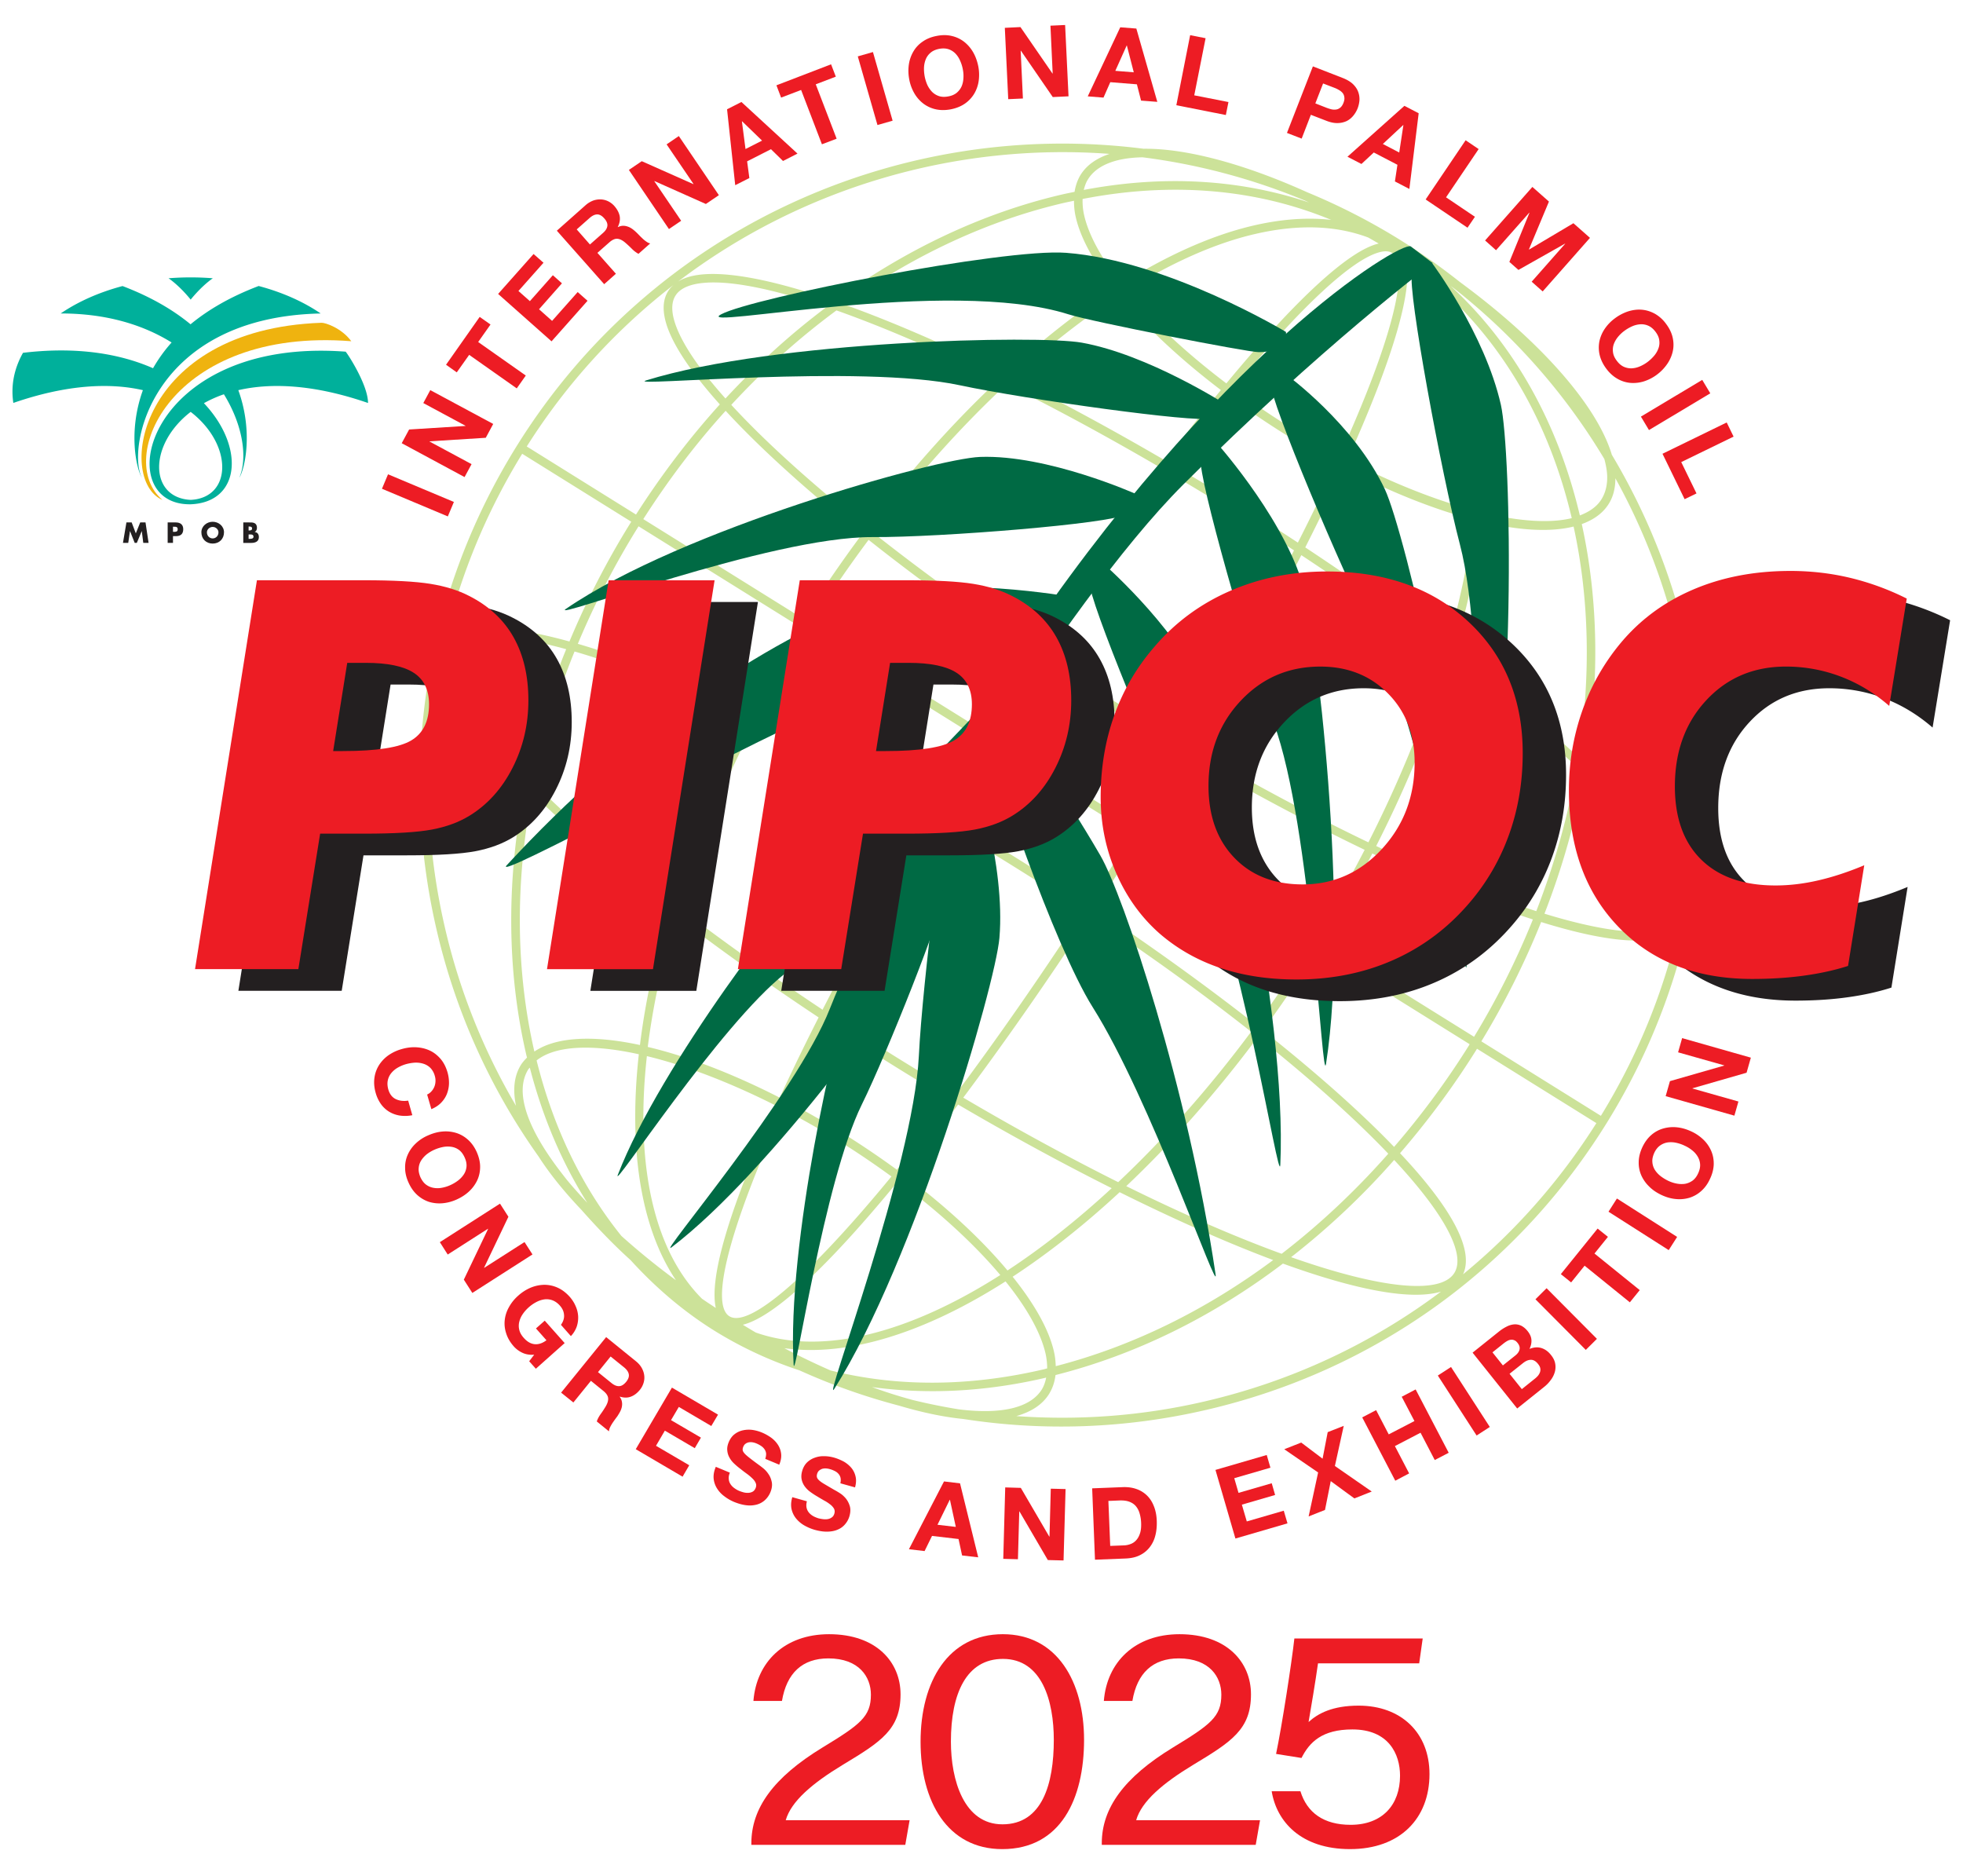 <svg xmlns="http://www.w3.org/2000/svg" xml:space="preserve" style="fill-rule:evenodd;clip-rule:evenodd;stroke-linejoin:round;stroke-miterlimit:2" viewBox="0 0 1324 1265"><path d="M-.942-4.678H10.62v2.539H-.942z" style="fill:#ed1c24" transform="matrix(3.842 1.613 1.613 -3.842 268.79 313.176)"/><path d="m0-1.327 9.103-.572.03-.028-6.837-3.679L3.426-7.7l10.185 5.474L12.406.013 3.31.586l-.014.03 6.809 3.664-1.132 2.093L-1.198.892z" style="fill:#ed1c24;fill-rule:nonzero" transform="translate(275.943 295.193)scale(4.167)"/><path d="M0 6.383-1.737 5.15 3.71-2.593 5.462-1.36 3.464 1.471l7.708 5.427-1.463 2.078-7.701-5.427z" style="fill:#ed1c24;fill-rule:nonzero" transform="translate(308.079 224.53)scale(4.167)"/><path d="m0-14.133 1.609 1.413-4.059 4.571 1.855 1.644 3.717-4.194 1.471 1.31L.884-5.192 2.999-3.31l4.142-4.666 1.594 1.413L2.911 0l-8.649-7.673z" style="fill:#ed1c24;fill-rule:nonzero" transform="translate(359.879 230.207)scale(4.167)"/><path d="M0-11.845a4 4 0 0 1 1.217-.738 3.3 3.3 0 0 1 1.261-.188 3 3 0 0 1 1.174.304c.369.18.711.442.999.768.449.515.738 1.052.856 1.609.101.564.013 1.152-.306 1.774l.015.03c.304-.145.58-.218.848-.218.269 0 .542.05.788.146.261.085.507.23.756.411.231.173.454.369.665.573.131.13.284.283.449.456.173.181.362.354.55.535.196.183.391.326.587.464s.399.234.595.269L8.549-3.963a4.7 4.7 0 0 1-1.072-.819 19 19 0 0 0-1.066-.991c-.462-.399-.891-.6-1.295-.63-.392-.023-.834.181-1.306.602L1.905-4.122 4.897-.738 2.999.948l-7.662-8.657zm2.789 4.52c.442-.384.675-.765.725-1.157.05-.384-.123-.805-.515-1.232-.368-.426-.745-.63-1.129-.63-.392.008-.798.196-1.24.588l-2.078 1.839 2.143 2.44z" style="fill:#ed1c24;fill-rule:nonzero" transform="translate(395.007 187.709)scale(4.167)"/><path d="m0-6.912 8.346 3.709.03-.022-4.355-6.41 1.978-1.348 6.483 9.57L10.374.013 2.058-3.695l-.028.02 4.346 6.406-1.978 1.34-6.483-9.57z" style="fill:#ed1c24;fill-rule:nonzero" transform="translate(432.855 137.518)scale(4.167)"/><path d="m0-13.466 9.076 8.353-2.344 1.195-1.948-1.905L.924-3.86l.361 2.703L-1.004 0l-1.32-12.286zm3.343 6.252L.116-10.336l-.036.023.583 4.46z" style="fill:#ed1c24;fill-rule:nonzero" transform="translate(500.071 124.896)scale(4.167)"/><path d="m0-2.166-.758-1.99 8.845-3.399.768 1.998-3.248 1.24 3.379 8.803-2.38.903-3.368-8.792z" style="fill:#ed1c24;fill-rule:nonzero" transform="translate(526.842 74.853)scale(4.167)"/><path d="M-5.404-7.196H6.155v2.552H-5.404z" style="fill:#ed1c24" transform="matrix(1.148 4.005 4.005 -1.148 613.584 51.412)"/><path d="M0-2.61a5.8 5.8 0 0 1 .738-2.113 4.9 4.9 0 0 1 1.506-1.601c.637-.45 1.39-.748 2.258-.914q1.32-.263 2.45.007a5.15 5.15 0 0 1 1.988.934 5.9 5.9 0 0 1 1.461 1.689c.392.681.668 1.441.838 2.289A7.1 7.1 0 0 1 11.3.071a5.6 5.6 0 0 1-.738 2.073A5.3 5.3 0 0 1 9.056 3.73c-.638.435-1.391.738-2.279.912-.869.16-1.672.16-2.425-.008a5.2 5.2 0 0 1-1.993-.912 5.7 5.7 0 0 1-1.46-1.658A7 7 0 0 1 .07-.176 7.3 7.3 0 0 1 0-2.61M2.997.701c.205.429.467.805.768 1.116.321.32.697.543 1.129.688.437.138.929.151 1.496.043.562-.1 1.014-.303 1.366-.592.351-.299.612-.645.793-1.052.171-.407.261-.848.286-1.317.03-.472 0-.949-.1-1.429a6 6 0 0 0-.447-1.411 3.8 3.8 0 0 0-.763-1.151A2.8 2.8 0 0 0 6.4-5.095c-.431-.136-.934-.158-1.491-.05-.562.11-1.029.311-1.375.61a2.7 2.7 0 0 0-.783 1.049 4 4 0 0 0-.296 1.348c-.02.492.02.984.115 1.486.095.476.241.926.427 1.353" style="fill:#ed1c24;fill-rule:nonzero" transform="translate(612.996 54.396)scale(4.167)"/><path d="M0-11.335 5.186-3.81h.03l-.361-7.751 2.374-.108.552 11.541-2.55.12L.07-7.51H.035L.397.226l-2.375.108-.552-11.546z" style="fill:#ed1c24;fill-rule:nonzero" transform="translate(688.276 65.493)scale(4.167)"/><path d="M0-11.662 3.394.203.763-.001.09-2.636l-4.307-.346-1.099 2.497-2.55-.203 5.261-11.177zm-.416 7.083-1.12-4.345h-.025l-1.842 4.106z" style="fill:#ed1c24;fill-rule:nonzero" transform="translate(766.438 67.85)scale(4.167)"/><path d="m0-11.94-1.837 9.244L3.7-1.609 3.278.492l-8.012-1.586L-2.5-12.432z" style="fill:#ed1c24;fill-rule:nonzero" transform="translate(813.146 75.524)scale(4.167)"/><path d="M0-7.911q1.01.401 1.612.964c.391.384.677.788.843 1.225.171.441.241.888.226 1.36a4.7 4.7 0 0 1-.302 1.363c-.17.419-.401.826-.702 1.187a3.3 3.3 0 0 1-1.075.864 3.6 3.6 0 0 1-1.455.323c-.552.015-1.16-.107-1.843-.376l-2.49-.962-1.49 3.853-2.38-.921 4.197-10.77zm-2.621 4.824c.267.1.538.181.804.246.266.05.522.058.763.015.231-.035.446-.146.647-.311.196-.166.367-.422.497-.76.131-.342.186-.638.141-.899a1.35 1.35 0 0 0-.256-.673 2.1 2.1 0 0 0-.583-.487 4.4 4.4 0 0 0-.752-.369l-1.848-.71-1.255 3.225z" style="fill:#ed1c24;fill-rule:nonzero" transform="translate(905.763 85.603)scale(4.167)"/><path d="M0-11.049-1.506 1.202-3.845-.015l.406-2.696-3.825-1.991-1.998 1.861-2.264-1.173 9.216-8.237zm-3.147 6.353.672-4.433-.03-.015-3.293 3.065z" style="fill:#ed1c24;fill-rule:nonzero" transform="translate(956.863 122.429)scale(4.167)"/><path d="m0-11.303-5.276 7.809L-.602-.342l-1.2 1.767-6.777-4.571 6.471-9.582z" style="fill:#ed1c24;fill-rule:nonzero" transform="translate(997.313 147.634)scale(4.167)"/><path d="m0-12.176-3.243 7.751.025.015 7.179-4.262 2.68 2.369-7.655 8.672L-2.796.791 2.63-5.354l-.02-.02-7.549 4.26-1.466-1.298 3.247-7.946-.03-.023-5.376 6.079-1.772-1.579 7.655-8.664z" style="fill:#ed1c24;fill-rule:nonzero" transform="translate(1044.73 186.683)scale(4.167)"/><path d="M0-11.315c.753-.231 1.486-.326 2.219-.261.738.065 1.43.284 2.113.66a5.75 5.75 0 0 1 1.797 1.637q.805 1.075 1.059 2.196c.171.753.181 1.483.026 2.208a5.8 5.8 0 0 1-.884 2.044 7.3 7.3 0 0 1-1.687 1.759A7.1 7.1 0 0 1 2.52.023 5.8 5.8 0 0 1 .321.261a5.06 5.06 0 0 1-2.073-.666c-.673-.384-1.275-.921-1.812-1.646-.527-.708-.874-1.433-1.059-2.186a5.3 5.3 0 0 1-.051-2.196 5.7 5.7 0 0 1 .859-2.036 6.9 6.9 0 0 1 1.656-1.717A7.5 7.5 0 0 1 0-11.315m-1.672 4.151a4 4 0 0 0-.673 1.172c-.145.415-.18.856-.12 1.306.06.457.261.913.612 1.368.332.456.719.783 1.13.971.412.181.838.269 1.29.253a3.8 3.8 0 0 0 1.315-.311 6 6 0 0 0 1.235-.71 6.7 6.7 0 0 0 1.084-1.021q.461-.554.688-1.196c.156-.413.196-.855.131-1.302-.05-.457-.262-.914-.603-1.371-.346-.456-.723-.782-1.144-.971a2.73 2.73 0 0 0-1.285-.246 3.9 3.9 0 0 0-1.351.327 6.6 6.6 0 0 0-1.275.745 5.6 5.6 0 0 0-1.034.986" style="fill:#ed1c24;fill-rule:nonzero" transform="translate(1098.213 257.13)scale(4.167)"/><path d="M-11.397-3.143H.172v2.538h-11.569z" style="fill:#ed1c24" transform="scale(-4.167 4.167)rotate(30.907 -260.349 -448.546)"/><path d="m0-7.839-8.473 4.124 2.47 5.07-1.923.934-3.579-7.352 10.391-5.065z" style="fill:#ed1c24;fill-rule:nonzero" transform="translate(1169.263 327.127)scale(4.167)"/><path d="M0 3.192c.201-.211.346-.447.469-.718a2.6 2.6 0 0 0 .196-.853 2.6 2.6 0 0 0-.1-.914 2.97 2.97 0 0 0-.71-1.31 2.76 2.76 0 0 0-1.13-.683 4 4 0 0 0-1.378-.18c-.477.03-.971.11-1.456.245a5.9 5.9 0 0 0-1.31.553 3.8 3.8 0 0 0-1.044.863 2.7 2.7 0 0 0-.58 1.18c-.1.441-.08.939.073 1.491.218.748.61 1.27 1.187 1.556.58.286 1.248.376 2.031.256l.672 2.36a5.9 5.9 0 0 1-2.02.06 4.8 4.8 0 0 1-1.724-.618 4.55 4.55 0 0 1-1.333-1.24 5.8 5.8 0 0 1-.848-1.792c-.247-.848-.312-1.661-.212-2.42a5.1 5.1 0 0 1 .733-2.073A5.7 5.7 0 0 1-6.97-2.641 7 7 0 0 1-4.811-3.66c.833-.241 1.636-.341 2.419-.291s1.506.226 2.174.542c.66.311 1.232.778 1.739 1.366.492.592.853 1.309 1.1 2.163.175.617.245 1.22.233 1.812a5 5 0 0 1-.349 1.687c-.216.532-.53.998-.949 1.426-.411.421-.948.762-1.556 1.013l-.683-2.364A2 2 0 0 0 0 3.192" style="fill:#ed1c24;fill-rule:nonzero" transform="translate(290.94 722.784)scale(4.167)"/><path d="M0-11.606a5.8 5.8 0 0 1 2.224.231q1.053.33 1.912 1.104c.58.518 1.044 1.18 1.406 1.983.361.824.55 1.621.55 2.385 0 .768-.151 1.49-.45 2.148a5.8 5.8 0 0 1-1.317 1.818C3.76-1.4 3.08-.959 2.289-.602A7 7 0 0 1-.02.005a5.8 5.8 0 0 1-2.189-.236 5.35 5.35 0 0 1-1.89-1.119c-.56-.512-1.029-1.17-1.398-1.998-.364-.798-.552-1.591-.552-2.359a4.94 4.94 0 0 1 .429-2.159 5.6 5.6 0 0 1 1.28-1.797 6.7 6.7 0 0 1 1.993-1.311c.791-.351 1.571-.567 2.347-.632m-2.542 3.679a4.3 4.3 0 0 0-.912 1.01 2.7 2.7 0 0 0-.399 1.245c-.042.457.066.943.281 1.46.249.522.538.924.914 1.2a2.8 2.8 0 0 0 1.195.517Q-.8-2.372-.116-2.5a5.8 5.8 0 0 0 1.371-.426 6.4 6.4 0 0 0 1.273-.754 4.1 4.1 0 0 0 .943-1.014c.239-.376.377-.798.419-1.249.031-.462-.065-.949-.304-1.466-.233-.518-.529-.924-.89-1.2a2.74 2.74 0 0 0-1.21-.517 4.1 4.1 0 0 0-1.375.02 6.6 6.6 0 0 0-1.421.446c-.45.196-.856.443-1.232.733" style="fill:#ed1c24;fill-rule:nonzero" transform="translate(298.45 811.488)scale(4.167)"/><path d="m0-10.206-3.941 8.248.015.025L2.608-6.11l1.29 2.003-9.736 6.23-1.376-2.148 3.926-8.213-.015-.031-6.519 4.177-1.275-2.003 9.736-6.234z" style="fill:#ed1c24;fill-rule:nonzero" transform="translate(342.907 863.134)scale(4.167)"/><path d="M0 8.412a4.3 4.3 0 0 1-1.376-1.014c-.587-.658-1.001-1.36-1.232-2.088q-.368-1.092-.246-2.184a5.4 5.4 0 0 1 .681-2.093A6.8 6.8 0 0 1-.675-.825a7.2 7.2 0 0 1 2.051-1.31 6 6 0 0 1 2.188-.451 5.2 5.2 0 0 1 2.159.472c.71.321 1.348.813 1.94 1.47.392.452.71.934.941 1.471a4.7 4.7 0 0 1 .422 1.651 4.6 4.6 0 0 1-.218 1.672 4.3 4.3 0 0 1-.957 1.566L6.245 3.894c.376-.532.55-1.074.499-1.616-.037-.547-.268-1.045-.675-1.501C5.692.35 5.274.069 4.847-.087a2.7 2.7 0 0 0-1.313-.135c-.442.065-.868.21-1.303.442a6 6 0 0 0-1.217.853 5.8 5.8 0 0 0-.941 1.064 3.7 3.7 0 0 0-.565 1.225 2.7 2.7 0 0 0-.015 1.32q.15.67.723 1.31c.552.633 1.145.969 1.769 1.03.63.06 1.261-.146 1.913-.633L2.201 4.477l1.421-1.26 3.223 3.629-4.664 4.152-1.079-1.21.811-1.064C1.172 8.784.535 8.668 0 8.412" style="fill:#ed1c24;fill-rule:nonzero" transform="translate(352.329 877.276)scale(4.167)"/><path d="M0-7.409q.6.49.929 1.079c.216.392.354.799.399 1.205q.075.626-.111 1.215a3.3 3.3 0 0 1-.592 1.114c-.429.523-.913.899-1.443 1.095q-.804.317-1.802 0l-.015.03c.18.266.303.537.346.798.053.261.045.532 0 .803a3 3 0 0 1-.288.803c-.139.267-.297.512-.45.753q-.173.227-.391.527-.216.295-.435.628a6 6 0 0 0-.361.648 1.8 1.8 0 0 0-.168.632l-1.97-1.601c.122-.377.326-.768.625-1.19.296-.402.557-.808.803-1.215.311-.527.449-.984.406-1.385-.045-.392-.306-.788-.813-1.185l-1.97-1.601-2.839 3.504-1.986-1.592 7.289-8.986zM-3.99-3.91c.456.372.87.537 1.259.517.392-.01.768-.256 1.14-.703.346-.436.492-.843.419-1.224-.065-.377-.319-.754-.776-1.125l-2.166-1.747-2.043 2.53z" style="fill:#ed1c24;fill-rule:nonzero" transform="translate(428.988 948.988)scale(4.167)"/><path d="m0-5.663-1.09 1.838-5.255-3.088-1.263 2.139 4.842 2.831-.999 1.707-4.842-2.837-1.433 2.45 5.381 3.153-1.079 1.847-7.578-4.448 5.854-9.969z" style="fill:#ed1c24;fill-rule:nonzero" transform="translate(484.292 977.667)scale(4.167)"/><path d="M0 3.625q.023.453.256.823c.151.246.352.467.613.658.261.195.547.366.843.487.216.085.447.16.703.231.251.06.497.09.753.075q.378-.016.703-.191c.21-.115.361-.311.476-.577.116-.286.131-.567.016-.818-.101-.256-.282-.502-.538-.748a8 8 0 0 0-.873-.738 21 21 0 0 1-1.029-.783 11 11 0 0 1-1.014-.849A3.8 3.8 0 0 1 .126.211 2.8 2.8 0 0 1-.236-.954c-.05-.421.036-.873.236-1.355.231-.552.553-.989.944-1.285a3.3 3.3 0 0 1 1.346-.627 4.5 4.5 0 0 1 1.535-.066 6.4 6.4 0 0 1 1.516.412 7.6 7.6 0 0 1 1.527.848 4.4 4.4 0 0 1 1.114 1.18c.276.442.452.934.502 1.466s-.05 1.104-.311 1.722L5.913.397c.101-.321.151-.623.131-.883a1.5 1.5 0 0 0-.261-.678 2 2 0 0 0-.537-.522 4.6 4.6 0 0 0-.768-.412 3 3 0 0 0-.592-.176 1.8 1.8 0 0 0-.613-.009c-.201.04-.376.105-.532.22-.161.101-.291.266-.391.508-.081.2-.116.381-.091.546.025.171.131.352.321.563.191.205.472.447.834.728.371.291.848.652 1.455 1.094.176.126.422.311.739.567.305.251.587.562.833.939.261.371.427.813.527 1.3.09.482.015 1.034-.231 1.627a3.6 3.6 0 0 1-.853 1.24 3.2 3.2 0 0 1-1.296.733 4.4 4.4 0 0 1-1.691.13Q1.962 7.814.869 7.37a7 7 0 0 1-1.612-.939 4.5 4.5 0 0 1-1.185-1.295 3.64 3.64 0 0 1-.521-1.601c-.04-.578.075-1.195.356-1.848l2.274.944q-.226.542-.181.994" style="fill:#ed1c24;fill-rule:nonzero" transform="translate(491.525 982.226)scale(4.167)"/><path d="M0 4.402c.06.296.18.567.361.783.176.226.407.421.683.587.276.161.582.282.899.382.225.05.461.1.722.13q.393.054.764-.005c.245-.045.471-.13.657-.276.206-.135.341-.346.422-.633.085-.3.055-.577-.081-.817a2.4 2.4 0 0 0-.632-.673 6 6 0 0 0-.969-.623c-.361-.211-.738-.426-1.099-.652a12 12 0 0 1-1.12-.733A4 4 0 0 1-.286.988 2.9 2.9 0 0 1-.783-.116c-.091-.406-.071-.874.075-1.386q.242-.85.783-1.385a3.4 3.4 0 0 1 1.26-.773 4 4 0 0 1 1.506-.246c.552 0 1.059.08 1.566.216.578.16 1.115.391 1.622.657a4.7 4.7 0 0 1 1.245 1.039c.331.412.552.869.667 1.396.121.522.086 1.105-.09 1.742L5.477.481c.075-.336.08-.627.029-.883a1.5 1.5 0 0 0-.331-.643 1.85 1.85 0 0 0-.612-.461 4 4 0 0 0-.808-.312 2.8 2.8 0 0 0-.608-.105 1.8 1.8 0 0 0-.597.06 1.7 1.7 0 0 0-.507.281q-.226.19-.331.552c-.061.216-.066.407-.016.563.046.16.176.326.377.506.216.191.522.402.928.633.392.231.914.542 1.562.914.191.1.467.261.798.471.341.207.653.483.959.829.286.341.517.758.663 1.225.16.471.145 1.024-.025 1.651a3.5 3.5 0 0 1-.699 1.325 3.06 3.06 0 0 1-1.199.884c-.472.211-1.029.321-1.662.336-.622.016-1.31-.085-2.078-.296a7.7 7.7 0 0 1-1.712-.728 4.8 4.8 0 0 1-1.33-1.144 3.7 3.7 0 0 1-.713-1.526c-.115-.572-.07-1.205.131-1.883l2.364.663c-.101.381-.116.718-.06 1.009" style="fill:#ed1c24;fill-rule:nonzero" transform="translate(543.988 998.36)scale(4.167)"/><path d="M0-11.661 2.942.311.332.01l-.573-2.66-4.292-.502-1.205 2.45-2.534-.297 5.677-10.973zm-.683 7.048-.948-4.382h-.036l-1.982 4.036z" style="fill:#ed1c24;fill-rule:nonzero" transform="translate(647.521 1048.993)scale(4.167)"/><path d="m0 11.3 2.374.065.216-7.741h.03l4.594 7.872 2.544.065.327-11.556-2.394-.06-.207 7.751h-.04L2.841-.186.316-.261z" style="fill:#ed1c24;fill-rule:nonzero" transform="translate(676.68 1004.23)scale(4.167)"/><path d="M0-11.721c.753-.025 1.446.06 2.098.276a4.6 4.6 0 0 1 1.712.999c.492.457.884 1.029 1.17 1.742.291.692.467 1.526.497 2.485.025.838-.045 1.621-.236 2.339a5 5 0 0 1-.904 1.883A4.5 4.5 0 0 1 2.751-.708c-.637.327-1.406.497-2.289.537l-4.985.196-.456-11.55zm.201 9.427A3.3 3.3 0 0 0 1.26-2.52c.346-.13.653-.341.898-.622.262-.291.463-.658.608-1.11.146-.441.201-.989.181-1.621a6.1 6.1 0 0 0-.241-1.571 3.15 3.15 0 0 0-.608-1.19c-.265-.316-.622-.557-1.059-.723q-.645-.238-1.576-.206l-1.817.075.296 7.28z" style="fill:#ed1c24;fill-rule:nonzero" transform="translate(757.392 1051.793)scale(4.167)"/><path d="m0-13.519.598 2.058-5.854 1.697.688 2.374L.809-8.946l.547 1.898-5.382 1.566.798 2.716 5.984-1.737.603 2.048L-5.07 0l-3.228-11.104z" style="fill:#ed1c24;fill-rule:nonzero" transform="translate(854.384 1037.613)scale(4.167)"/><path d="m0-7.088 2.746-1.079 3.458 2.61.829-4.297 2.595-1.019-1.431 6.496 5.964 4.136L11.35.873 7.525-1.928l-.929 4.664-2.65 1.049 1.536-7.113z" style="fill:#ed1c24;fill-rule:nonzero" transform="translate(866.2 1006.93)scale(4.167)"/><path d="m0-8.077 2.043 3.925L6.204-6.31l-2.058-3.931L6.4-11.425l5.351 10.25L9.493 0l-2.3-4.418-4.151 2.159 2.304 4.422-2.244 1.185-5.351-10.25z" style="fill:#ed1c24;fill-rule:nonzero" transform="translate(928.155 984.676)scale(4.167)"/><path d="M-3.71-6.817H7.85v2.546H-3.71z" style="fill:#ed1c24" transform="scale(4.167 -4.167)rotate(-57.104 -83.799 -331.984)"/><path d="M0-11.224a6.8 6.8 0 0 1 1.275-.823 3.2 3.2 0 0 1 1.205-.357c.391-.03.783.05 1.144.216.362.186.723.472 1.055.899.361.456.567.923.597 1.385.035.472-.065.964-.321 1.476.682-.271 1.32-.331 1.913-.151q.902.272 1.57 1.125c.372.456.603.919.684 1.39a3 3 0 0 1-.066 1.391c-.13.447-.346.883-.652 1.28a5.5 5.5 0 0 1-1.059 1.104L2.972 1.21l-7.218-9.036zm2.676 3.855c.351-.281.587-.592.672-.949.086-.346-.014-.718-.321-1.094-.17-.211-.336-.356-.532-.422a1 1 0 0 0-.552-.08c-.191.025-.377.08-.567.191-.186.1-.367.226-.547.361l-1.858 1.486L.658-5.762zm3.172 3.745a3.4 3.4 0 0 0 .512-.497 1.9 1.9 0 0 0 .312-.568 1.2 1.2 0 0 0 .035-.622c-.04-.215-.156-.436-.347-.672-.361-.467-.768-.698-1.179-.683-.427.005-.838.186-1.275.537L1.737-4.407l1.988 2.485z" style="fill:#ed1c24;fill-rule:nonzero" transform="translate(1010.922 944.872)scale(4.167)"/><path d="M-2.604-6.261H8.953v2.539H-2.604z" style="fill:#ed1c24" transform="matrix(2.938 2.954 2.954 -2.938 1061.776 865.559)"/><path d="m0 5.492-1.667-1.341 5.954-7.374 1.667 1.341L3.78.818l7.324 5.919-1.601 1.978-7.325-5.929z" style="fill:#ed1c24;fill-rule:nonzero" transform="translate(1059.697 842.005)scale(4.167)"/><path d="M-1.588-5.444h11.56v2.534h-11.56z" style="fill:#ed1c24" transform="scale(4.167 -4.167)rotate(-32.531 -197.364 -549.668)"/><path d="M0 7.575a5.8 5.8 0 0 1-1.285-1.827 5.1 5.1 0 0 1-.412-2.174c.015-.768.216-1.556.583-2.354Q-.534-.006.331-.758a5 5 0 0 1 1.933-1.059 5.8 5.8 0 0 1 2.224-.196c.783.08 1.561.307 2.334.668A7 7 0 0 1 8.8.01a5.65 5.65 0 0 1 1.245 1.818c.286.667.416 1.385.401 2.153-.025.758-.22 1.551-.612 2.369q-.543 1.188-1.426 1.963a5.1 5.1 0 0 1-1.902 1.079 5.7 5.7 0 0 1-2.204.201c-.763-.065-1.531-.291-2.289-.642C1.225 8.579.547 8.132 0 7.575m4.447-.482c.457.091.914.101 1.346.04.437-.075.843-.25 1.22-.512.361-.266.672-.658.908-1.179.241-.523.352-1.004.322-1.456a2.8 2.8 0 0 0-.392-1.26 3.6 3.6 0 0 0-.883-1.004A5.4 5.4 0 0 0 5.753.969 6 6 0 0 0 4.347.487a3.9 3.9 0 0 0-1.38-.05 2.84 2.84 0 0 0-1.22.507c-.371.271-.678.652-.924 1.174-.231.523-.346 1.01-.311 1.461q.039.686.387 1.265c.235.382.546.723.923 1.024.392.302.808.563 1.265.779q.662.317 1.36.446" style="fill:#ed1c24;fill-rule:nonzero" transform="translate(1112.343 768.671)scale(4.167)"/><path d="m0 1.376 8.78-2.52.015-.03L1.32-3.287l.653-2.3 11.124 3.163-.693 2.439-8.749 2.516-.016.034 7.445 2.109-.653 2.289L-.693 3.805z" style="fill:#ed1c24;fill-rule:nonzero" transform="translate(1126.338 723.409)scale(4.167)"/><path d="M0-43.696a104.3 104.3 0 0 0-12.073-29.931c-2.344-7.861-11.375-18.235-24.557-27.933a105 105 0 0 0-9.599-6.772 103 103 0 0 0-15.154-7.781c-10.136-4.578-19.568-7.121-26.47-7.04-39.03-4.985-79.28 12.509-101.423 48.025-14.67 23.536-19.291 51.381-13.019 78.393a103.5 103.5 0 0 0 16.488 36.661c1.767 2.755 4.102 5.662 6.925 8.629 2.523 2.841 5.143 5.602 7.977 8.157 3.991 4.382 8.481 8.253 13.551 11.415a64.2 64.2 0 0 0 13.81 6.441 101.7 101.7 0 0 0 16.094 5.703c3.774 1.119 7.273 1.852 10.391 2.158 12.941 2.013 26.269 1.571 39.406-1.486 27.012-6.274 49.968-22.695 64.641-46.238C1.661 11.171 6.28-16.674 0-43.696M-12.575-65.68c.753-1.188 1.074-2.593 1.08-4.137A102.4 102.4 0 0 1-1.361-43.384C1.812-29.731 2.153-15.871-.201-2.477c-1.235-5.04-7.013-12.43-16.084-21.064 2.259-13.519 2.013-26.761-.652-38.867 1.922-.695 3.429-1.767 4.362-3.272M-117.752 80.873a98 98 0 0 1-7.425-1.501 79 79 0 0 1-6.646-2.108c8.88 1.224 18.268.773 27.946-1.471.085-.02.16-.05.246-.07-.135.703-.356 1.36-.708 1.932-1.928 3.087-6.827 4.041-13.413 3.218m13.554-6.44c-12.053 2.795-23.659 2.816-34.351.135a113 113 0 0 1-7.46-3.594c10.316 1.446 22.821-2.535 35.802-10.813 3.388 4.207 5.662 8.207 6.461 11.626.2.883.276 1.687.276 2.455-.247.065-.482.14-.728.191m-76.908-30.577a67 67 0 0 1-1.071-1.37 54 54 0 0 1-1.499-2.039c-2.984-4.251-4.688-8.126-4.688-11.194 0-1.275.298-2.419.905-3.408.066-.106.174-.181.247-.282 2.085 8.078 5.215 15.392 9.301 21.872a86 86 0 0 1-3.026-3.378c-.046-.07-.111-.136-.169-.201M-33.814-88.107c-.949-4.086-2.35-7.643-4.142-10.715 9.634 9.314 16.14 21.588 19.397 35.453-3.549.868-8.533.527-14.372-.886.964-8.83.723-16.934-.883-23.852m15.552 26.098c2.545 11.637 2.831 24.342.777 37.328-5.637-5.271-12.449-10.983-20.154-16.877 2.173-7.353 3.729-14.489 4.563-21.219 5.969 1.421 11.064 1.71 14.814.768m-20.557 19.543c-6.993-5.301-14.678-10.748-22.876-16.167 2.279-4.513 4.373-8.822 6.235-12.878 7.52 3.925 14.709 6.756 21.024 8.401-.799 6.543-2.289 13.491-4.383 20.644M-136.3 36.336a148 148 0 0 0-9.288-5.311 402 402 0 0 1 6.23-12.855 557 557 0 0 0 10.562 6.776 430 430 0 0 0 9.769 5.919 368 368 0 0 1-8.77 11.224 146 146 0 0 0-8.503-5.753m7.625 6.843c-13.379 16.294-23.087 24.587-26.234 22.624-3.153-1.963.005-14.311 8.724-33.488a137 137 0 0 1 9.146 5.206 140 140 0 0 1 8.364 5.658m20.521-51.359a467 467 0 0 0-12.429-7.475 769 769 0 0 1 6.997-11.49l23.9 14.904a701 701 0 0 1-7.208 11.3 477 477 0 0 0-11.26-7.239M-97.647.223c-7.239 11.084-14.156 20.978-20.547 29.527a516 516 0 0 1-9.869-5.984 464 464 0 0 1-10.657-6.847c4.854-9.467 10.677-20.029 17.429-31.369 4.086 2.38 8.237 4.849 12.399 7.45A458 458 0 0 1-97.647.223m-15.206-28.548a695 695 0 0 1 7.615-11.907c3.941 2.63 8.002 5.25 12.169 7.846a463 463 0 0 0 11.445 6.908 636 636 0 0 1-7.319 12.047zm20.522-5.246a503 503 0 0 1-12.153-7.821c7.053-10.75 14.02-20.712 20.556-29.431a495 495 0 0 1 10.763 6.495 469 469 0 0 1 9.648 6.175c-4.96 9.718-10.833 20.391-17.399 31.49a545 545 0 0 1-11.415-6.908m-13.313-8.599c-9.477-6.35-18.232-12.703-25.918-18.782 6.792-9.026 14.066-17.153 21.51-24.093 7.912 3.933 16.285 8.469 24.899 13.496-6.495 8.692-13.428 18.609-20.491 29.379m-.763 1.16a743 743 0 0 0-7.625 11.947l-27.65-17.228a209 209 0 0 1 9.307-13.566c7.706 6.114 16.486 12.487 25.968 18.847m-8.363 13.127a681 681 0 0 0-7.008 11.535c-9.924-5.737-19.537-10.818-28.448-15.054a213 213 0 0 1 7.801-13.705zm-7.711 12.72c-6.33 10.708-12.248 21.395-17.344 31.355-8.398-5.582-16.239-11.16-23.307-16.576 2.977-9.618 7.083-19.668 12.284-29.808 8.865 4.236 18.458 9.301 28.367 15.029m-17.981 32.6a383 383 0 0 0-6.3 12.986c-7.691-3.926-14.995-6.706-21.355-8.207.841-6.677 2.362-13.8 4.571-21.205 7.02 5.387 14.786 10.919 23.084 16.426m22.58 14.105c8.353 4.895 16.771 9.478 24.858 13.534-5.622 5.196-11.29 9.658-16.867 13.318-4.257-5.096-10.024-10.442-16.836-15.526 2.856-3.514 5.817-7.3 8.845-11.326m.833-1.119c6.716-8.981 13.724-19.02 20.546-29.447 9.779 6.501 18.499 12.821 26.048 18.78-6.852 9.211-14.14 17.399-21.515 24.346-7.79-3.9-16.209-8.453-25.079-13.679M-95.735-.168a721 721 0 0 0 7.234-11.34l27.655 17.223a216 216 0 0 1-8.795 12.946c-7.957-6.245-16.842-12.65-26.094-18.829m7.977-12.525a696 696 0 0 0 7.349-12.083c9.593 5.567 19.227 10.708 28.328 15.09a209 209 0 0 1-8.042 14.221zm8.047-13.268c6.576-11.114 12.439-21.731 17.379-31.419 8.298 5.484 16.058 10.983 23.102 16.33-2.967 9.809-7.088 19.999-12.244 30.154-8.649-4.152-18.142-9.186-28.237-15.065m16.821-33.447a530 530 0 0 0-9.532-6.107A506 506 0 0 0-83.09-71.94a364 364 0 0 1 8.871-11.315 137 137 0 0 0 9.302 6.345 149 149 0 0 0 8.212 4.739 372 372 0 0 1-6.185 12.763m-21.414-13.255c-8.514-4.97-16.812-9.47-24.658-13.373 5.708-5.223 11.491-9.759 17.213-13.431 4.112 5.02 9.749 10.316 16.4 15.366a353 353 0 0 0-8.955 11.438m-25.993-14.026c-9.518-4.693-18.313-8.496-25.974-11.242 11.054-7.911 23.107-13.584 35.567-16.473.521-.123 1.059-.218 1.576-.334 0 .864.075 1.755.301 2.711.788 3.396 2.967 7.324 6.204 11.458-5.878 3.797-11.821 8.483-17.674 13.88m-1.085.991c-7.359 6.898-14.552 14.967-21.269 23.878-9.031-7.209-16.531-13.988-21.947-19.884 5.286-5.723 10.994-10.838 17.022-15.286 7.651 2.703 16.551 6.541 26.194 11.292m-44.16 2.965c-4.694-5.259-7.635-9.759-8.423-13.12-.326-1.448-.226-2.635.326-3.514.535-.876 1.556-1.491 2.997-1.832 4.302-.992 11.832.399 21.455 3.667-5.778 4.329-11.255 9.299-16.355 14.799m.03 1.993c5.492 5.968 13.012 12.786 22.043 20.007a216 216 0 0 0-9.398 13.704l-25.975-16.182c4.028-6.303 8.476-12.186 13.33-17.529m11.908 34.891a212 212 0 0 0-7.882 13.86c-10.597-4.985-20.137-8.761-27.953-11.039a132 132 0 0 1 9.744-18.88c.027-.043.057-.086.085-.143zm-8.504 15.074c-5.131 10.02-9.207 19.974-12.168 29.512-8.811-6.812-16.373-13.317-22.226-19.151 1.478-7.163 3.664-14.326 6.534-21.374 7.737 2.243 17.24 6.008 27.86 11.013m-35.554 9.197c-6.794-6.918-11.061-12.786-12.025-16.938-.331-1.455-.231-2.63.319-3.513.545-.879 1.551-1.491 2.999-1.833 3.288-.763 8.492-.1 15.048 1.702a123 123 0 0 0-6.341 20.582m.841 2.716c5.911 5.828 13.423 12.283 22.13 19-2.289 7.59-3.847 14.894-4.693 21.766-7.563-1.626-13.584-1.33-17.088 1.059-3.049-13.287-3.102-27.534-.349-41.825m14.437 71.669c-6.352-7.886-11.003-17.45-13.727-28.408 3.058-2.43 9.011-2.66 16.546-.999-1.674 15.145.246 27.996 6.004 36.57a117 117 0 0 1-8.823-7.163m13.047 10.165c-7.984-7.977-10.823-22.082-8.925-39.271 6.229 1.501 13.428 4.247 20.908 8.027-6.983 15.341-10.914 27.419-9.754 32.73-.753-.492-1.506-.989-2.229-1.486m6.606 4.207c5.281-1.3 14.402-10.16 25.12-23.232 6.696 4.984 12.374 10.225 16.556 15.185-14.774 9.412-28.825 13.092-39.577 9.307-.693-.402-1.406-.838-2.099-1.26m50.345 4.282c-.823-3.555-3.173-7.701-6.671-12.053 5.742-3.77 11.56-8.338 17.318-13.684 8.875 4.412 17.329 8.162 24.854 10.983-10.898 8.113-22.836 13.981-35.195 17.174-.03-.769-.1-1.567-.306-2.42m11.716-26.716c7.32-6.918 14.508-15.03 21.3-24.136 8.709 6.927 15.808 13.323 21.114 18.885-5.337 6.049-11.129 11.48-17.259 16.199-7.299-2.655-15.762-6.305-25.155-10.948m22.113-25.215a215 215 0 0 0 8.89-13.082l24.578 15.325q-.046.07-.086.161a133 133 0 0 1-12.143 16.46c-5.572-5.797-12.871-12.238-21.239-18.864m9.618-14.257a211 211 0 0 0 8.102-14.366c9.513 4.527 18.383 8.217 25.988 10.677a131 131 0 0 1-9.522 18.99zm8.725-15.577c5.1-10.039 9.187-20.12 12.153-29.848 7.811 5.984 14.678 11.747 20.291 17.038-1.341 7.755-3.514 15.597-6.531 23.352-7.269-2.324-16.024-5.843-25.913-10.542m33.638-11.661C-8.042-13.772-2.63-6.78-1.526-2.041c.337 1.446.231 2.626-.311 3.504C-3.76 4.54-11.335 4.214-22.976.65c2.917-7.51 5.055-15.095 6.4-22.615m-20.742-78.355a101.5 101.5 0 0 1 24.035 27.38c.281 1.057.462 2.066.462 2.985 0 1.34-.306 2.527-.934 3.542-.737 1.189-1.962 2.02-3.494 2.607-3.453-14.638-10.471-27.541-20.912-37.139.291.21.567.414.843.625m-8.037-4.639c.863.602 1.687 1.24 2.5 1.878 3.609 3.767 6.195 8.872 7.686 15.29 1.566 6.732 1.797 14.606.883 23.182-6.22-1.636-13.293-4.413-20.592-8.2 7.038-15.554 10.633-27.173 9.523-32.15m-2.309-1.345c.446.281.768.818.939 1.601 1.089 4.633-2.495 16.016-9.402 31.249a138 138 0 0 1-8.053-4.644 133 133 0 0 1-9.156-6.237c10.587-12.843 19.196-21.035 23.825-22.115.783-.181 1.405-.13 1.847.146m-2.128-1.501h-.046c-4.919 1.144-13.754 9.467-24.627 22.625-6.536-4.95-12.083-10.121-16.114-15.018 7.143-4.455 14.171-7.635 20.777-9.163 6.923-1.602 13.037-1.399 18.278.565.587.318 1.149.66 1.732.991m-20.321-2.912c-6.787 1.579-13.996 4.847-21.334 9.433-3.153-4.006-5.267-7.796-6.024-11.054a10.2 10.2 0 0 1-.262-2.689c14.383-2.803 28.067-1.651 40.23 3.384-3.865-.429-8.077-.13-12.61.926m-17.916-11.054a101.7 101.7 0 0 1 26.309 7.018c.206.096.417.191.623.291-11.21-3.759-23.554-4.477-36.45-2.027.161-.618.357-1.211.683-1.717.939-1.521 2.635-2.573 4.995-3.13 1.159-.269 2.444-.407 3.84-.435m-5.346-.552c-2.114.711-3.71 1.828-4.679 3.384-.507.826-.818 1.754-.984 2.76-.653.139-1.32.262-1.988.42-12.921 2.999-25.416 8.948-36.826 17.256-10.386-3.594-18.488-5.115-23.101-4.049-.884.208-1.637.507-2.267.896 20.007-15.217 44.986-22.514 69.845-20.667m-70.121 20.863c-.55.384-.999.825-1.325 1.355-.761 1.203-.921 2.739-.492 4.571.818 3.529 3.933 8.258 8.858 13.757-4.925 5.447-9.473 11.423-13.567 17.828l-17.682-11.019a101.8 101.8 0 0 1 24.208-26.492M-200.939 2.949c-6.137-26.42-1.687-53.643 12.497-76.737l17.66 11.004c-.045.05-.073.103-.103.145a134 134 0 0 0-9.91 19.234c-6.925-1.907-12.416-2.615-15.878-1.812-1.824.427-3.129 1.255-3.882 2.45-.477.773-.711 1.672-.711 2.705 0 .583.066 1.2.219 1.848 1.029 4.447 5.677 10.772 13.039 18.177-2.985 14.859-2.985 29.723.231 43.538.03.15.073.285.115.431-.361.372-.71.748-.983 1.185-1.132 1.807-1.333 4.066-.799 6.626a102.3 102.3 0 0 1-11.495-28.794m122.965 76.639c-10.14 2.364-20.396 3.092-30.496 2.374 2.374-.662 4.216-1.832 5.301-3.569.567-.914.913-1.933 1.049-3.072 12.956-3.273 25.466-9.442 36.811-18.041 11.471 4.161 20.622 6.023 25.582 4.538-11.225 8.413-24.166 14.502-38.247 17.77m40.405-20.787c-2.199 3.518-11.782 2.59-26.415-2.561a123 123 0 0 0 16.681-15.732c8.113 8.715 11.636 15.251 9.734 18.293m1.416.216c1.892-4.092-2.209-11.115-10.201-19.603 4.468-5.181 8.629-10.758 12.364-16.747h-.005c.036-.05.065-.1.096-.16l19.326 12.037c-5.943 9.397-13.227 17.61-21.58 24.473m2.962-37.705A132 132 0 0 0-23.513 2C-12.59 5.399-4.493 6.142-1.345 3.034c-2.465 10.582-6.652 20.808-12.5 30.331z" style="fill:#cce299;fill-rule:nonzero" transform="translate(1137.45 613.505)scale(4.167)"/><path d="M0 10.303S-19.141-1.245-35.571-2.498c-10.025-.775-50.837 7.267-55.841 9.952-5.005 2.673 36.881-6.134 56.208 0 3.825 1.225 28.979 6.122 30.771 6.122C.693 13.576 0 10.303 0 10.303" style="fill:#006a44;fill-rule:nonzero" transform="translate(867.317 180.915)scale(4.167)"/><path d="M0 8.138S-12.535.089-23.267-1.824c-6.902-1.23-49.446-.404-70.528 6.122-3.491 1.094 34.726-2.681 50.84.783 10.732 2.289 38.292 6.111 40.45 5.354C-.346 9.651 0 8.138 0 8.138" style="fill:#006a44;fill-rule:nonzero" transform="translate(826.509 238.682)scale(4.167)"/><path d="M0-14.337s-14.287-6.398-25.23-5.999c-7.043.254-48.212 11.699-67.016 24.586C-95.383 6.398-59.17-7.455-42.604-7.362c11.064.066 38.879-2.208 40.771-3.641C.055-12.439 0-14.337 0-14.337" style="fill:#006a44;fill-rule:nonzero" transform="translate(766.146 392.901)scale(4.167)"/><path d="M0-42.415s-21.234-3.773-31.489.161C-50.57-34.935-71.666-20.608-91.616.997c-2.57 2.776 35.434-17.986 51.899-25.265 10.13-4.478 37.041-13.047 38.562-14.849C.377-40.899 0-42.415 0-42.415" style="fill:#006a44;fill-rule:nonzero" transform="translate(723.496 579.43)scale(4.167)"/><path d="M0-101.909s11.752 10.085 16.621 20.682c3.138 6.822 13.694 52.177 12.55 77.081C28.99 0 22.645-41.971 14.739-57.648 9.462-68.1-1.928-95.774-1.701-98.337c.21-2.578 1.701-3.572 1.701-3.572" style="fill:#006a44;fill-rule:nonzero" transform="translate(741.988 802.788)scale(4.167)"/><path d="M0-98.829s11.054 8.016 16.024 18.631c3.187 6.815 14.156 52.184 13.227 77.083-.161 4.152-6.867-37.819-14.909-53.507C8.965-67.073-2.646-94.715-2.45-97.303-2.259-99.866 0-98.829 0-98.829" style="fill:#006a44;fill-rule:nonzero" transform="translate(867.317 664.246)scale(4.167)"/><path d="M0-104.678s8.564 11.453 11.169 22.986C12.836-74.275 13.9-27.457 7.72-3.406 6.702.6 9.056-41.899 4.528-59.127c-3.012-11.476-8.484-41.226-7.746-43.689.743-2.462 3.218-1.862 3.218-1.862" style="fill:#006a44;fill-rule:nonzero" transform="translate(965.772 613.421)scale(4.167)"/><path d="M0-105.122s10.517 11.583 14.181 22.768c2.36 7.2 7.836 53.68 3.971 78.263C17.499 0 15.833-42.539 9.719-59.18 5.632-70.269-2.61-99.289-2.103-101.819c.492-2.528 2.103-3.303 2.103-3.303" style="fill:#006a44;fill-rule:nonzero" transform="translate(818.73 734.559)scale(4.167)"/><path d="M0-94.841S8.865-81.995 14.704-71.91c3.77 6.461 14.185 37.594 18.674 67.819C33.99 0 22.841-32.489 13.488-47.318c-6.229-9.889-16.61-40.204-16.63-42.805C-3.158-92.708 0-94.841 0-94.841" style="fill:#006a44;fill-rule:nonzero" transform="translate(680.788 876.434)scale(4.167)"/><path d="M0-103.44s5.1 15.205 4.101 27.017C3.458-68.817-9.563-24.1-22.615-3.444-24.788 0-9.824-39.451-8.941-57.307c.578-11.917 4.317-41.956 5.753-44.05C-1.742-103.425 0-103.44 0-103.44" style="fill:#006a44;fill-rule:nonzero" transform="translate(657.005 950.955)scale(4.167)"/><path d="M0-97.055S-9.87-71.92-13.68-63.507c-2.419 5.406-10.446 41.018-9.317 60.294.181 3.213 4.87-29.587 11.034-42.092C-7.856-53.623 1.28-76.694 1.069-78.677.868-80.665 0-97.055 0-97.055" style="fill:#006a44;fill-rule:nonzero" transform="translate(631.113 933.722)scale(4.167)"/><path d="M0-74.069s.186 13.584-3.76 22.65c-2.56 5.823-25.2 37.403-41.502 49.853-2.701 2.088 20.168-24.729 25.614-38.619 3.63-9.262 14.709-31.982 16.446-33.201C-1.466-74.591 0-74.069 0-74.069" style="fill:#006a44;fill-rule:nonzero" transform="translate(641.613 847.697)scale(4.167)"/><path d="M0-78.04s-18.383 19.457-25.25 25.25c-4.403 3.725-26.194 31.967-33.091 49.813C-59.493 0-41.826-27.288-31.184-35.627c7.094-5.542 20.09-18.659 20.727-20.561C-9.819-58.045 0-78.04 0-78.04" style="fill:#006a44;fill-rule:nonzero" transform="translate(659.83 804.692)scale(4.167)"/><path d="M0-106.212c-1.797-.775-31.43 17.11-64.355 66.486-4.94 7.39-25.05 40.501-21.48 39.803 2.238-.411 28.784-47.498 49.034-67.743 22.198-22.204 40.365-35.838 40.365-35.838z" style="fill:#006a44;fill-rule:nonzero" transform="translate(951.463 608.738)scale(4.167)"/><path d="M0-7.651h1.59q8.167.001 11.05-1.72 2.878-1.718 2.878-5.846.001-3.483-2.47-5.095-2.472-1.614-7.761-1.614H2.279zm-22.358 35.296 10.019-62.941H4.944c4.787 0 8.381.196 10.79.583s4.499 1.038 6.278 1.956c3.21 1.631 5.609 3.869 7.199 6.706q2.389 4.255 2.388 10.19 0 5.89-2.56 10.917-2.556 5.032-6.942 7.74-2.58 1.59-6.106 2.258-3.526.664-11.047.665h-7.051l-3.526 21.926z" style="fill:#231f20;fill-rule:nonzero" transform="translate(253.95 553.03)scale(4.167)"/><path d="M-19.642 39.941h63.726L46.769 23h-63.726z" style="fill:#231f20;fill-rule:nonzero" transform="scale(4.167 -4.167)rotate(80.995 155.234 7.23)"/><path d="M0-7.651h1.59q8.167.001 11.05-1.72 2.878-1.718 2.878-5.846.001-3.483-2.47-5.095-2.472-1.614-7.761-1.614H2.279zm-22.358 35.296 10.019-62.941H4.944c4.787 0 8.381.196 10.79.583s4.499 1.038 6.278 1.956c3.21 1.631 5.609 3.869 7.199 6.706q2.389 4.255 2.388 10.19 0 5.89-2.56 10.917-2.556 5.032-6.942 7.74-2.58 1.59-6.106 2.258-3.526.664-11.047.665h-7.051l-3.526 21.926z" style="fill:#231f20;fill-rule:nonzero" transform="translate(620.096 553.03)scale(4.167)"/><path d="M0-35.251q-7.695 0-12.897 5.547-5.202 5.545-5.202 13.758c0 4.841 1.385 8.713 4.15 11.605Q-9.802.003-2.878.004 4.687.002 9.974-5.736q5.29-5.741 5.291-13.997-.002-6.79-4.3-11.153Q6.665-35.25 0-35.251m-3.868 50.643q-6.749-.001-12.274-1.847-5.525-1.848-9.824-5.547-4.512-3.954-7.051-9.759-2.536-5.801-2.536-12.339 0-7.052 2.172-13.174 2.17-6.126 6.47-11.116 5.031-5.932 12.273-9.093c4.831-2.104 10.067-3.16 15.714-3.16q14.187 0 22.937 8.169 8.747 8.172 8.747 21.237.001 7.011-2.213 13.178a35 35 0 0 1-6.469 11.112q-5.203 6.066-12.298 9.2-7.091 3.14-15.648 3.139" style="fill:#231f20;fill-rule:nonzero" transform="translate(919.767 611.063)scale(4.167)"/><path d="m0-57.091-2.837 17.369c-2.409-2.09-5.03-3.677-7.867-4.749a24.8 24.8 0 0 0-8.858-1.614q-7.826-.001-12.897 5.462-5.073 5.457-5.074 13.928 0 7.653 4.255 11.842 4.26 4.194 12.041 4.194 3.351 0 6.897-.819c2.368-.541 4.852-1.36 7.46-2.45L-9.502 2.365q-3.223 1.034-7.116 1.569-3.89.539-8.402.538-13.459 0-21.563-8.34c-5.403-5.561-8.103-12.938-8.103-22.142q0-6.661 2.086-12.701a35.5 35.5 0 0 1 6.127-10.986q4.728-5.76 11.801-8.813 7.072-3.053 15.84-3.053c3.324 0 6.552.374 9.673 1.118A42.5 42.5 0 0 1 0-57.091" style="fill:#231f20;fill-rule:nonzero" transform="translate(1315.31 656.209)scale(4.167)"/><path d="M0-7.651h1.59q8.167.001 11.05-1.72 2.878-1.718 2.878-5.846.001-3.483-2.47-5.095-2.472-1.614-7.761-1.614H2.279zm-22.358 35.296 10.019-62.941H4.944c4.787 0 8.381.196 10.79.583s4.499 1.038 6.278 1.956c3.21 1.631 5.609 3.869 7.199 6.706q2.389 4.255 2.388 10.19 0 5.89-2.56 10.917-2.556 5.032-6.942 7.74-2.58 1.59-6.106 2.258-3.526.664-11.047.665h-7.051l-3.526 21.926z" style="fill:#ed1c24;fill-rule:nonzero" transform="translate(224.71 538.409)scale(4.167)"/><path d="M-19.642 39.941h63.726L46.769 23h-63.726z" style="fill:#ed1c24;fill-rule:nonzero" transform="scale(4.167 -4.167)rotate(80.995 149.671 4.876)"/><path d="M0-7.651h1.59q8.167.001 11.05-1.72 2.878-1.718 2.878-5.846.001-3.483-2.47-5.095-2.472-1.614-7.761-1.614H2.279zm-22.358 35.296 10.019-62.941H4.944c4.787 0 8.381.196 10.79.583s4.499 1.038 6.278 1.956c3.21 1.631 5.609 3.869 7.199 6.706q2.389 4.255 2.388 10.19 0 5.89-2.56 10.917-2.556 5.032-6.942 7.74-2.58 1.59-6.106 2.258-3.526.664-11.047.665h-7.051l-3.526 21.926z" style="fill:#ed1c24;fill-rule:nonzero" transform="translate(590.855 538.409)scale(4.167)"/><path d="M0-35.251q-7.695 0-12.897 5.547-5.202 5.545-5.202 13.758c0 4.841 1.385 8.713 4.15 11.605Q-9.802.003-2.878.004 4.687.002 9.974-5.736q5.29-5.741 5.291-13.997-.002-6.79-4.3-11.153Q6.665-35.25 0-35.251m-3.868 50.643q-6.749-.001-12.274-1.847-5.525-1.848-9.824-5.547-4.512-3.954-7.051-9.759-2.536-5.801-2.536-12.338 0-7.053 2.172-13.175 2.17-6.126 6.47-11.116 5.031-5.932 12.273-9.093c4.831-2.104 10.067-3.16 15.714-3.16q14.187 0 22.937 8.169 8.747 8.172 8.747 21.237.001 7.011-2.213 13.178a35 35 0 0 1-6.469 11.112q-5.203 6.066-12.298 9.2-7.091 3.14-15.648 3.139" style="fill:#ed1c24;fill-rule:nonzero" transform="translate(890.526 596.446)scale(4.167)"/><path d="m0-57.091-2.837 17.369c-2.409-2.09-5.03-3.677-7.867-4.749a24.8 24.8 0 0 0-8.858-1.614q-7.826-.001-12.897 5.462-5.073 5.457-5.074 13.928 0 7.653 4.255 11.842 4.26 4.194 12.041 4.194 3.351 0 6.897-.819c2.368-.541 4.852-1.36 7.46-2.45L-9.502 2.365q-3.223 1.034-7.116 1.569-3.89.539-8.402.538-13.459 0-21.563-8.34c-5.403-5.561-8.103-12.938-8.103-22.142q0-6.661 2.087-12.701a35.5 35.5 0 0 1 6.126-10.986q4.728-5.76 11.801-8.813 7.072-3.053 15.84-3.053c3.324 0 6.552.374 9.673 1.118A42.5 42.5 0 0 1 0-57.091" style="fill:#ed1c24;fill-rule:nonzero" transform="translate(1286.068 641.588)scale(4.167)"/><path d="M0 2.687C-2.437 9.412-1.052 15.445-.159 16.86c-2.496-4.749 1.57-25.994 28.935-26.585-2.793-1.907-6.207-3.434-10.038-4.448-4.624 1.756-8.228 3.885-11.025 6.199-2.795-2.309-6.393-4.436-11.008-6.191-3.819 1.013-7.225 2.537-10.007 4.437 7.484-.003 13.42 1.88 17.949 4.696A24.4 24.4 0 0 0 1.643-.864c-5.328-2.342-12.336-3.544-21.051-2.493-1.101 1.958-1.704 4.069-1.704 6.272q.002.931.141 1.838C-12.251 1.741-5.288 1.471 0 2.687" style="fill:#00b09b" transform="translate(96.38 251.941)scale(4.167)"/><path d="M0 3.597S1.595 1.541 3.58.141a45 45 0 0 0-7.159 0C-1.593 1.541 0 3.597 0 3.597" style="fill:#00b09b" transform="translate(128.612 187.086)scale(4.167)"/><path d="M0 25.479c-6.693-.325-6.923-8.9 0-14.241 6.923 5.341 6.693 13.916 0 14.241m28.706-15.68c0-3.025-3.518-8.297-3.63-8.307C-7.324-.935-13.385 26.414 0 26.193c8.051-.316 8.83-9.282 2.144-16.363a20 20 0 0 1 3.234-1.442c3.131 5.065 3.845 10.385 2.494 13.509.892-1.415 2.278-7.448-.16-14.173 5.292-1.218 12.264-.946 20.994 2.075" style="fill:#00b09b" transform="translate(128.605 230.954)scale(4.167)"/><path d="M0-3.313h.848l.673 1.771.71-1.771h.858L3.587 0h-.859l-.242-1.907h-.009L1.682 0h-.341l-.76-1.907H.572L.294 0h-.855z" style="fill:#231f20;fill-rule:nonzero" transform="translate(85.272 366.147)scale(4.167)"/><path d="M0 3.313h.861V2.216h.487c.75 0 1.172-.344 1.172-1.125C2.52.331 2.028 0 1.316 0H0zM.861.695h.143c.334 0 .62.005.62.422 0 .405-.308.405-.62.405H.861z" style="fill:#231f20;fill-rule:nonzero" transform="translate(113.087 352.341)scale(4.167)"/><path d="M0-3.53c-.951 0-1.83.704-1.83 1.704C-1.83-.754-1.062 0 0 0s1.831-.754 1.831-1.826c0-1-.878-1.704-1.831-1.704m0 .835c.514 0 .936.416.936.873 0 .572-.422.987-.936.987-.513 0-.935-.415-.935-.987 0-.457.422-.873.935-.873" style="fill:#231f20;fill-rule:nonzero" transform="translate(143.454 366.598)scale(4.167)"/><path d="M0-1.995h.061c.231 0 .501.018.501.321 0 .281-.237.321-.466.321H0zM.466.659c.605 0 1.196-.229 1.196-.924 0-.461-.2-.781-.674-.842v-.008c.267-.137.362-.379.362-.678 0-.631-.395-.861-.981-.861H-.862V.659zM0-.712h.086c.283 0 .709-.04.709.36C.795.013.364.001.11.001H0z" style="fill:#231f20;fill-rule:nonzero" transform="translate(167.681 363.401)scale(4.167)"/><path d="M0-22.678c-29.078-2.28-38.401 19.103-30.562 25.687-7.503-3.208-4.061-27.628 25.742-28.673.652-.023 3.28.877 4.82 2.986" style="fill:#efb30f" transform="translate(236.931 324.628)scale(4.167)"/><path d="M0 34.094v-.245c0-5.681 3.574-10.66 11.477-15.487 6.156-3.745 7.874-5.021 7.874-8.58 0-2.829-1.876-5.867-6.893-5.867-4.194 0-6.741 2.359-7.505 6.888H.334C.827 4.541 5.327 0 12.586 0c7.652 0 11.563 4.515 11.563 9.732 0 5.662-3.134 7.661-9.325 11.392-4.945 2.995-8.371 5.9-9.258 8.974h20.051l-.701 3.996z" style="fill:#ed1c24;fill-rule:nonzero" transform="translate(506.771 1102.143)scale(4.167)"/><path d="M0-.011c0 6.244 2.11 13.385 8.343 13.385 6.449 0 8.312-6.561 8.312-13.667 0-6.252-1.896-13.107-8.229-13.107C2.512-13.4 0-7.809 0-.011M21.552-.31c0 9.537-3.762 17.697-13.24 17.697C-.542 17.387-4.911 9.698-4.911.02c0-9.768 4.472-17.418 13.321-17.418 8.79 0 13.142 7.719 13.142 17.088" style="fill:#ed1c24;fill-rule:nonzero" transform="translate(641.367 1174.634)scale(4.167)"/><path d="M0 34.094v-.245c0-5.681 3.574-10.66 11.478-15.487 6.155-3.745 7.874-5.021 7.874-8.58 0-2.829-1.876-5.867-6.894-5.867-4.194 0-6.74 2.359-7.505 6.888H.334C.828 4.541 5.327 0 12.587 0 20.238 0 24.15 4.515 24.15 9.732c0 5.662-3.135 7.661-9.326 11.392-4.944 2.995-8.37 5.9-9.257 8.974h20.05l-.701 3.996z" style="fill:#ed1c24;fill-rule:nonzero" transform="translate(743.126 1102.143)scale(4.167)"/><path d="M0-26.035h-16.377c-.414 2.956-1.18 7.51-1.527 9.495 1.501-1.375 3.862-2.652 8.104-2.652 6.852 0 11.468 4.367 11.468 11.076 0 7.189-4.772 12.145-12.861 12.145-7.978 0-11.892-4.495-12.682-9.363h4.651c1.078 3.48 3.778 5.432 8.125 5.432 5.12 0 7.999-3.222 7.999-7.954 0-3.498-1.844-7.484-7.707-7.484-4.926 0-6.948 2.066-8.242 4.618l-4.115-.656c.956-4.574 2.534-14.812 2.961-18.686H.569z" style="fill:#ed1c24;fill-rule:nonzero" transform="translate(957.21 1230.293)scale(4.167)"/></svg>